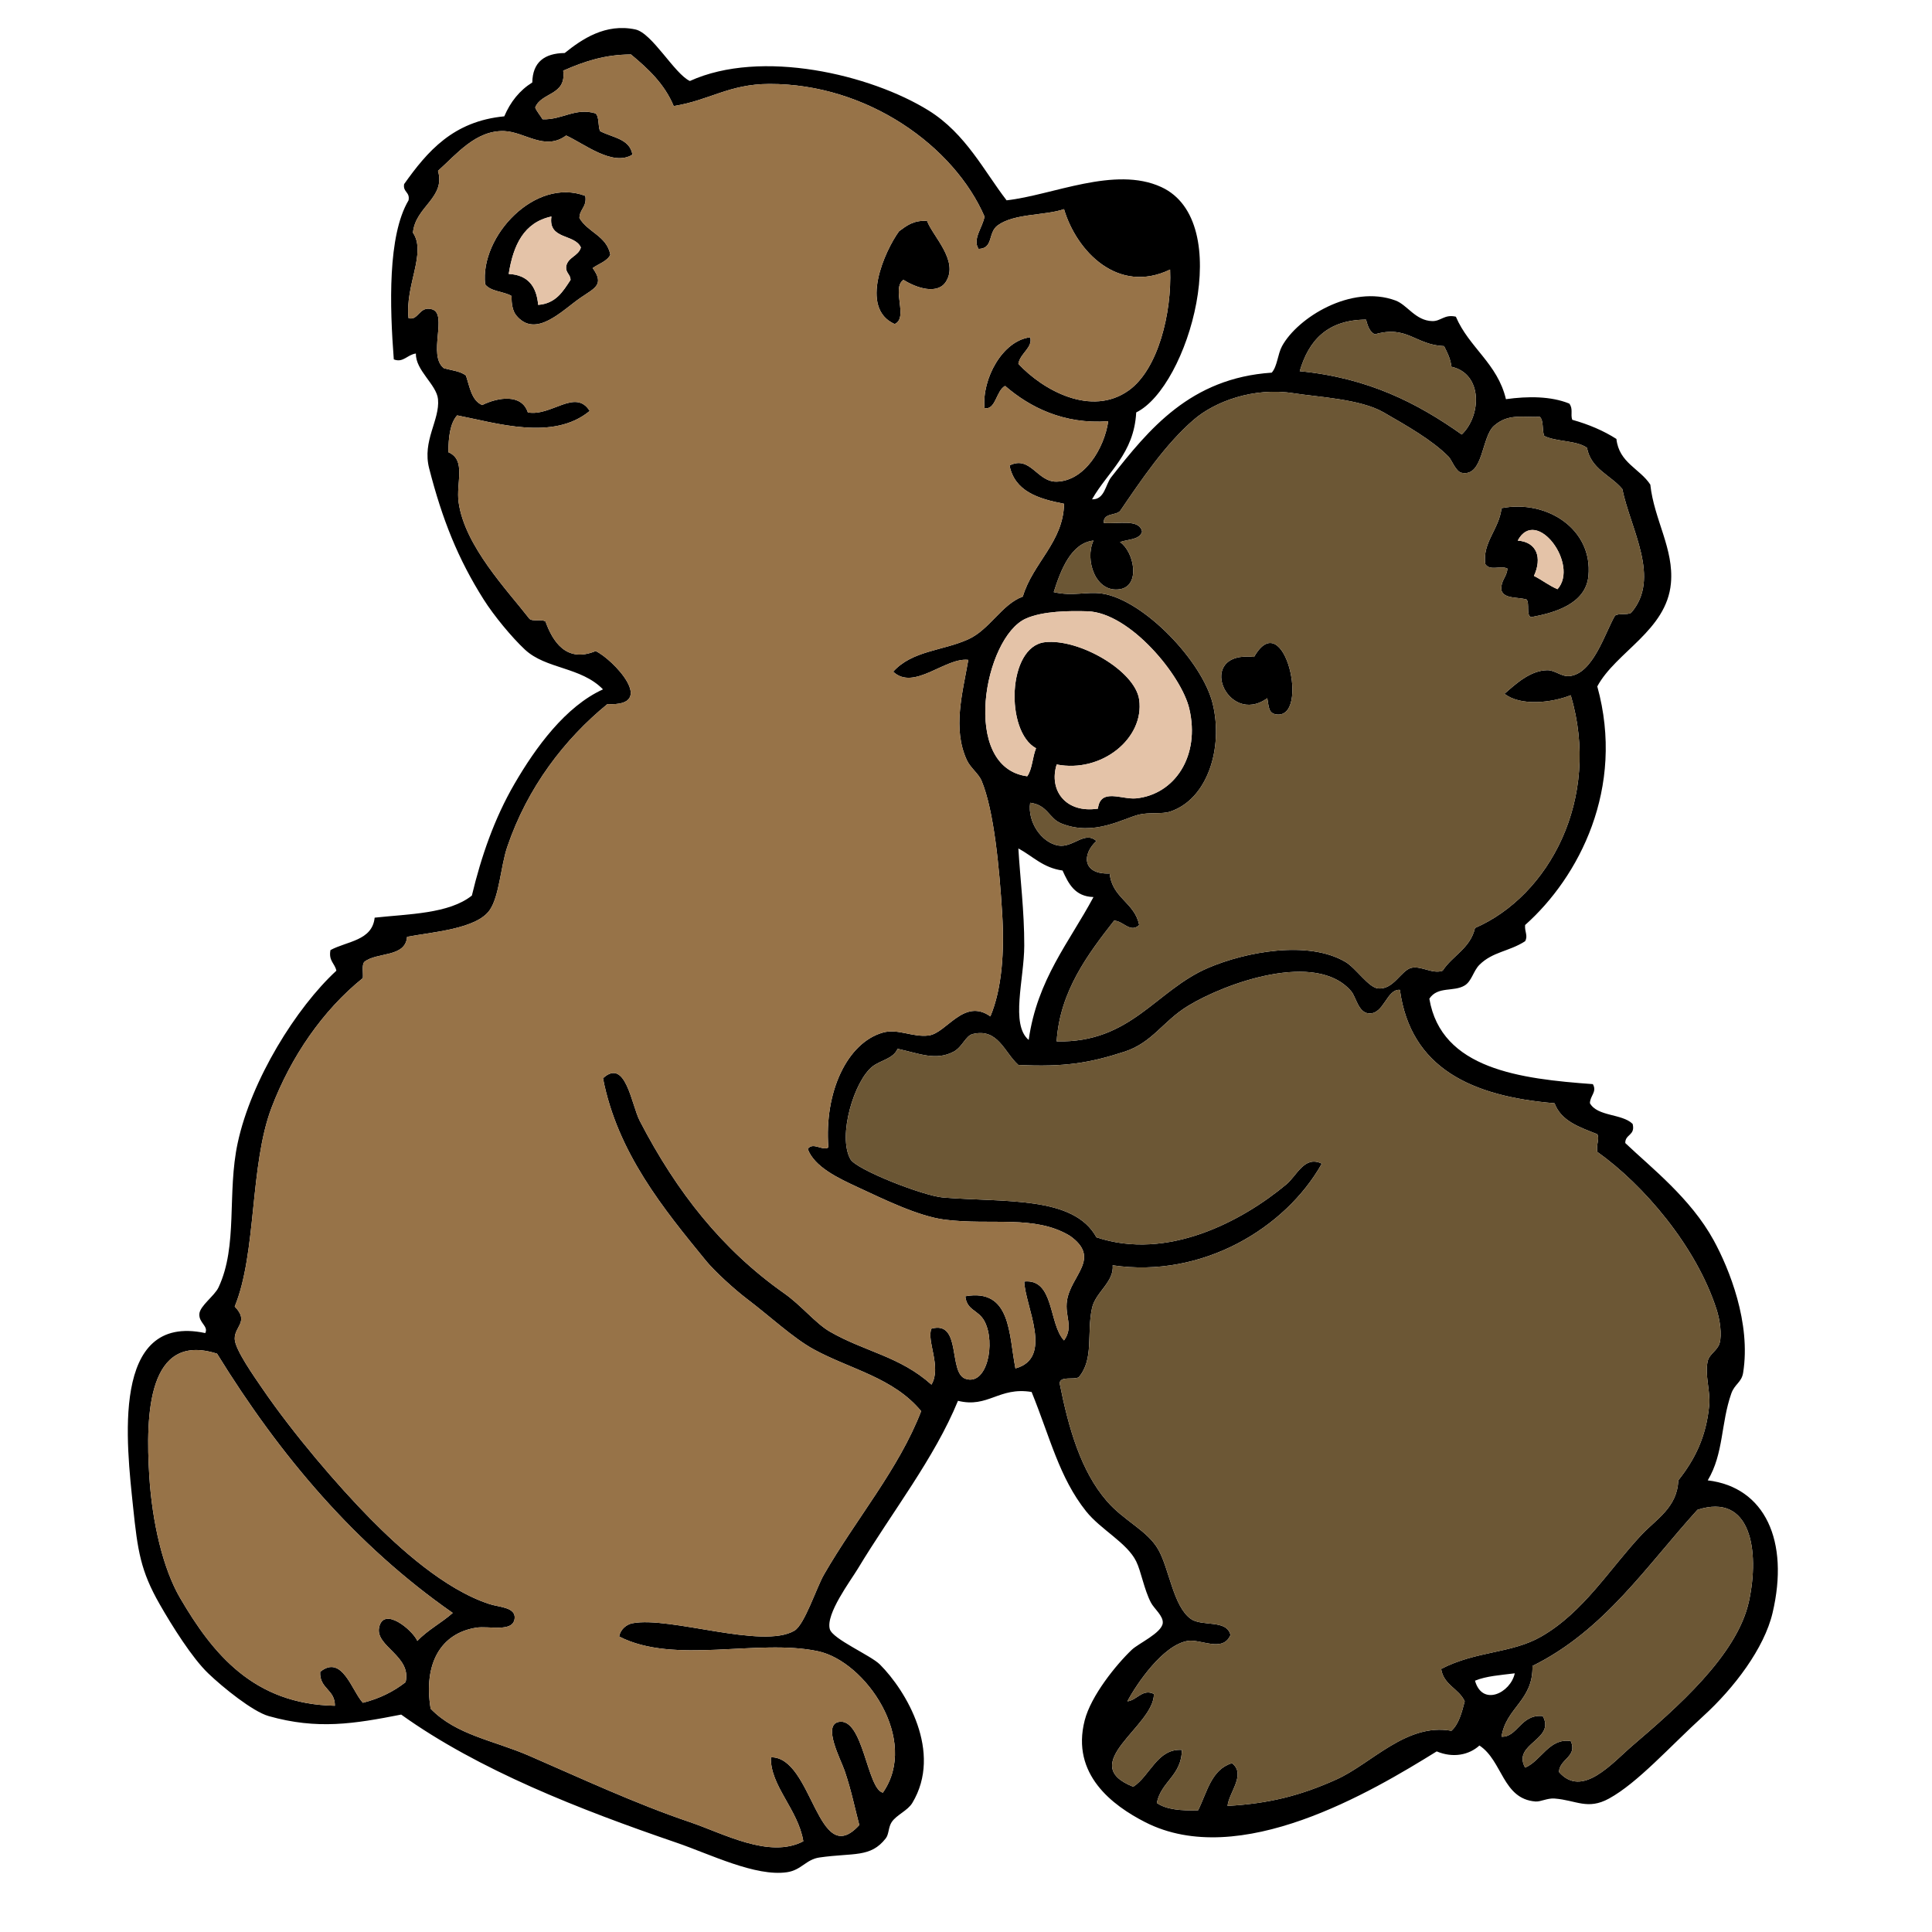 <?xml version="1.0" encoding="utf-8"?>
<!-- Generator: Adobe Illustrator 14.0.0, SVG Export Plug-In . SVG Version: 6.00 Build 43363)  -->
<!DOCTYPE svg PUBLIC "-//W3C//DTD SVG 1.0//EN" "http://www.w3.org/TR/2001/REC-SVG-20010904/DTD/svg10.dtd">
<svg version="1.0" xmlns="http://www.w3.org/2000/svg" xmlns:xlink="http://www.w3.org/1999/xlink" x="0px" y="0px" width="720px"
	 height="720px" viewBox="0 0 720 720" enable-background="new 0 0 720 720" xml:space="preserve">
<g id="Layer_1_x23_000000">
	<g>
		<g>
			<path fill="none" d="M604.584,182.248c3.058,14.92,14.478,33.255,3.296,46.111c-1.448,0.929-4.7,0.054-6.04,1.091
				c-3.737,6.45-8.156,21.705-17.016,22.504c-2.96,0.27-5.283-2.236-8.232-2.193c-6.299,0.108-11.646,5.045-15.914,8.783
				c6.039,4.754,17.761,3.317,24.697,0.551c11.409,38.635-8.146,74.774-35.686,86.734c-1.729,7.606-8.395,10.264-12.067,15.925
				c-3.674,1.351-7.898-1.859-11.528-1.103c-3.954,0.821-6.72,8.373-12.63,7.682c-3.511-0.41-8.179-7.584-12.078-9.875
				c-13.948-8.189-37.241-3.695-51.049,2.193c-19.642,8.362-28.728,28.068-56.548,27.442c1.167-18.777,11.862-32.779,21.413-45.009
				c3.414,0.108,6.062,4.797,9.335,1.642c-1.643-8.427-10.091-10.037-10.987-19.209c-10.264,0.443-10.34-7.282-4.938-12.079
				c-4.387-3.987-8.719,2.647-14.272,1.653c-6.147-1.102-11.484-8.708-10.426-15.925c6.536,0.81,6.979,5.834,11.528,7.682
				c12.24,5.013,23.325-1.934,29.095-3.285c3.738-0.886,8.48-0.097,11.527-1.102c13.97-4.591,19.836-23.693,15.914-40.072
				c-3.813-15.957-25.777-38.808-41.173-41.174c-5.802-0.896-10.772,1.124-18.107-0.551c2.646-8.373,6.515-18.302,14.812-19.209
				c-3.327,7.077,0.67,19.631,9.886,18.118c7.822-1.296,5.186-14.078,0-17.567c2.96-1.07,7.271-0.778,8.232-3.846
				c-0.896-4.948-8.924-2.788-14.271-3.295c-0.249-3.728,4.278-2.679,6.039-4.386c8.092-11.874,16.887-24.914,27.453-34.043
				c7.8-6.742,22.245-12.262,37.327-9.875c9,1.426,24.816,2.117,33.481,7.13c8.719,5.045,18.01,10.264,24.157,16.476
				c1.265,1.275,2.658,5.596,4.938,6.04c8.157,1.566,7.271-13.44,12.079-17.567c5.294-4.548,10.102-3.068,17.017-3.295
				c1.534,1.394,0.756,5.099,1.652,7.13c4.538,2.236,11.96,1.588,15.914,4.397C592.916,174.891,600.263,177.052,604.584,182.248z
				 M591.966,214.627c1.652-17.47-15.536-28.544-32.391-25.249c-0.854,7.822-7.228,12.803-6.039,20.862
				c1.782,2.679,5.715,0.378,8.232,1.642c-0.184,3.295-2.637,4.311-2.193,8.233c1.091,3.122,6.072,2.344,9.335,3.295
				c1.221,1.534-0.238,5.726,1.642,6.59C579.336,228.392,590.972,225.097,591.966,214.627z M475.586,266.227
				c12.813,1.999,3.003-41.174-8.233-21.402c-22.267-2.474-10.166,26.21,4.938,15.374
				C472.885,263.699,472.798,265.795,475.586,266.227z"/>
			<path fill="none" d="M216.475,92.219c-0.897,3.306-4.884,3.533-5.489,7.13c-0.205,2.409,1.578,2.82,1.653,4.938
				c-2.831,4.311-5.456,8.827-12.079,9.334c-0.594-6.904-3.824-11.182-10.977-11.528c1.686-10.75,5.661-19.22,15.914-21.402
				C204.223,89.464,214.174,87.022,216.475,92.219z"/>
			<path fill="none" d="M436.064,100.452c0.67,16.173-4.462,37.176-15.374,45.009c-13.979,10.037-32.076-0.076-41.174-9.875
				c0.605-3.878,5.511-6.093,4.397-9.885c-10.35,1.231-18.031,15.568-17.016,26.351c4.17,0.972,4.343-6.569,7.682-8.232
				c9.15,7.93,21.845,14.391,38.429,13.17c-1.479,10.058-8.772,22.256-19.22,22.504c-7.293,0.184-9.767-9.929-17.567-6.028
				c1.923,9.604,10.631,12.424,20.312,14.272c-0.216,14.239-11.636,22.018-15.363,34.583c-7.865,2.885-12.306,12.284-20.312,15.915
				c-9.561,4.343-20.895,4.181-28.003,12.079c7.746,7.303,19.458-5.445,28.003-4.397c-2.171,12.468-5.942,25.627-0.551,37.338
				c1.318,2.863,4.387,5.067,5.488,7.682c4.646,11.085,6.645,32.639,7.682,49.407c0.896,14.423-0.097,28.198-4.387,38.429
				c-9.95-7.022-16.335,6.32-23.055,7.131c-6.007,0.724-11.431-2.69-17.016-1.091c-13.365,3.803-21.889,22.224-20.312,42.815
				c-2.291,1.383-5.661-2.183-7.692,0.551c2.496,6.764,11.506,10.944,18.669,14.272c9.497,4.397,22.472,10.814,32.39,12.079
				c17.48,2.203,33.492-1.902,46.651,6.028c11.819,8.395,0.346,14.639-1.092,24.157c-0.896,5.932,2.583,9.659-1.102,14.823
				c-5.77-6.137-3.587-23.099-14.823-21.954c0.303,9.237,11.053,28.512-3.284,32.38c-2.507-12.662-1.545-29.884-18.669-26.891
				c0.529,5.38,4.84,4.98,7.142,9.323c4.289,8.136,0.896,24.287-7.142,21.413c-6.461-2.301-1.275-21.791-12.63-18.658
				c-1.945,4.387,3.9,14.326,0,20.852c-11.831-10.599-24.784-12.208-37.879-19.76c-5.25-3.025-10.587-9.745-17.016-14.272
				c-23.056-16.228-40.028-37.684-53.792-64.229c-3.144-6.05-5.24-23.703-13.721-15.914c5.391,27.744,22.559,48.672,38.419,68.064
				c3.219,3.933,10.599,10.653,15.374,14.272c8.34,6.31,17.07,14.488,24.698,18.669c13.699,7.498,29.667,10.491,40.083,23.056
				c-8.352,21.641-24.298,40.19-36.236,60.935c-2.777,4.818-7.185,18.593-10.977,20.862c-11.884,7.087-46.392-5.445-60.383-2.744
				c-2.28,0.432-4.549,2.366-4.948,4.938c20.582,10.609,51.664,0.691,74.115,5.488c17.718,3.792,37.857,33.038,24.158,52.701
				c-5.92-1.361-7.304-28.166-16.476-26.351c-6.061,1.199,0.789,14.013,2.204,18.118c2.474,7.195,3.803,13.894,5.488,20.312
				c-15.633,17.135-17.319-25.562-32.941-25.26c-0.356,10.556,10.145,19.415,12.079,31.299c-12.651,6.634-29.765-2.917-42.276-7.142
				c-20.409-6.903-41.152-16.595-59.832-24.697c-13.354-5.802-27.269-7.735-36.777-17.567c-2.776-16.876,3.846-28.134,17.017-30.197
				c4.732-0.745,13.569,1.837,14.272-3.295c0.594-4.343-5.672-4.3-9.335-5.488c-16.768-5.435-33.849-21.078-44.458-31.839
				c-12.144-12.306-28.652-31.602-40.083-48.305c-2.938-4.3-10.339-14.693-10.426-18.669c-0.108-4.775,5.499-6.386,0-12.079
				c8.232-20.062,5.532-52.562,13.721-74.104c7.228-18.993,19.102-36.29,34.033-48.304c0.184-2.021-0.465-4.862,0.551-6.04
				c4.678-3.749,15.331-1.513,15.925-9.335c9.464-1.793,25.789-2.906,30.737-9.885c3.652-5.143,4.138-16.368,6.59-23.607
				c7.531-22.224,21.359-40.19,37.328-53.242c18.994,0.983,1.913-16.865-4.386-19.76c-11.02,4.592-16.076-3.771-18.669-10.988
				c-1.297-1.08-4.916,0.162-6.04-1.091c-8.146-10.512-24.093-27.042-26.351-43.367c-1.015-7.336,2.939-15.752-3.835-18.669
				c0.075-5.586,0.616-10.718,3.284-13.721c14.877,2.896,35.826,9.604,49.406-1.642c-5.326-8.524-14.315,2.15-23.056,0.54
				c-2.258-7.001-11.042-5.693-17.016-2.744c-3.965-1.696-4.635-6.709-6.039-10.977c-1.999-1.653-5.38-1.945-8.233-2.745
				c-6.19-4.786,1.578-20.171-4.386-21.953c-4.819-1.448-5.078,4.397-8.784,3.284c-1.351-12.241,6.774-24.287,1.642-31.839
				c0.875-9.767,12.241-12.932,9.335-23.056c6.806-6.083,14.099-15.212,24.698-14.812c7.66,0.281,15.114,7.509,23.055,1.642
				c6.752,3.068,17.373,11.69,24.709,7.131c-0.973-5.975-7.552-6.353-12.079-8.773c-0.799-1.956-0.249-5.25-1.642-6.59
				c-7.552-2.291-12.446,2.453-19.771,2.193c-0.875-1.502-2.042-2.712-2.745-4.387c2.269-5.791,11.701-4.408,10.437-13.731
				c8.275-3.652,15.763-5.997,25.249-6.04c6.407,5.315,12.479,10.955,15.925,19.22c13.278-2.085,20.57-8.211,35.674-8.232
				c36.604-0.076,68.81,23.261,80.155,49.406c-0.616,3.986-4.624,8.449-2.204,12.068c5.683-0.184,3.316-6.007,7.141-8.784
				c6.224-4.516,17.557-3.576,24.698-6.028C401.157,93.581,416.618,109.84,436.064,100.452z M352.615,104.838
				c4.678-7.735-4.959-16.746-7.13-22.504c-5.1-0.335-7.671,1.836-10.437,3.846c-5.153,7.077-15.071,28.598-1.642,34.583
				c5.294-2.28-1.351-13.332,3.295-16.476C341.52,107.355,349.504,109.992,352.615,104.838z M220.872,99.901
				c2.226-1.621,5.262-2.431,6.59-4.938c-1.318-7.109-8.481-8.362-11.528-13.732c0.076-3.393,2.863-4.084,2.193-8.232
				c-18.712-7.077-39.315,15.093-37.328,32.941c1.988,2.766,6.925,2.582,9.875,4.387c-0.162,2.949,0.508,5.737,1.653,7.141
				c7.292,8.957,17.189-1.847,24.147-6.59C221.769,107.28,225.302,106.048,220.872,99.901z"/>
			<path fill="#000000" d="M636.424,551.688c21.359,2.55,30.488,22.623,24.157,49.406c-3.111,13.181-14.315,27.972-25.8,38.43
				c-12.5,11.388-24.438,24.871-35.134,30.737c-7.995,4.387-12.23,0.616-20.312,0c-2.744-0.205-5.132,1.253-7.131,1.102
				c-12.252-0.961-12.22-15.179-20.862-20.862c-3.868,3.512-9.799,4.765-15.925,2.193c-24.212,15.018-73.478,44.372-108.688,26.351
				c-12.101-6.19-27.637-17.772-22.505-37.878c2.355-9.259,11.841-20.906,17.567-26.352c2.474-2.354,11.052-6.201,11.527-9.874
				c0.335-2.68-3.252-5.478-4.396-7.692c-2.583-4.959-3.663-11.669-5.489-15.363c-3.425-6.958-13.202-11.819-18.669-18.669
				c-10.026-12.587-13.386-27.432-20.312-44.47c-12.197-2.009-16.162,6.083-27.442,3.296c-8.805,21.488-24.633,41.52-37.327,62.587
				c-2.788,4.613-12.014,16.843-10.437,22.505c1.038,3.705,15.255,9.756,18.669,13.17c9.777,9.777,23.466,32.692,12.079,51.6
				c-1.739,2.884-5.877,4.429-7.692,7.141c-1.264,1.913-0.983,4.474-2.193,6.04c-5.683,7.325-12.003,5.315-24.698,7.141
				c-5.035,0.714-6.709,4.679-12.079,5.489c-11.733,1.761-28.771-6.742-41.174-10.988c-36.139-12.37-73.812-27.106-102.648-47.753
				c-17.502,3.436-31.223,5.704-49.406,0.551c-5.921-1.686-17.005-10.642-22.516-15.925c-5.985-5.737-13.472-17.676-18.107-25.8
				c-7.065-12.37-8.189-19.814-9.885-36.226c-2.377-22.98-8.568-72.365,26.901-64.78c1.286-2.604-2.441-3.771-2.204-7.142
				c0.227-3.025,5.661-6.72,7.141-9.875c7.304-15.525,3.123-35.091,7.142-53.804c5.056-23.574,21.867-50.486,36.776-64.218
				c-0.54-2.755-2.982-3.609-2.193-7.693c6.169-3.338,15.558-3.457,16.465-12.079c12.63-1.383,27.68-1.405,36.226-8.233
				c3.479-14.509,8.373-28.749,15.925-41.714c7.887-13.559,18.982-28.782,32.941-35.134c-8.254-8.459-21.176-7.455-29.095-14.823
				c-4.873-4.538-11.593-12.684-15.374-18.669c-9.562-15.125-15.428-29.808-20.312-48.855c-2.658-10.35,4.041-17.945,3.295-25.8
				c-0.519-5.434-8.449-10.771-8.233-17.016c-3.273,0.443-4.71,3.565-8.243,2.193c-1.513-19.728-2.334-46.122,5.499-59.281
				c0.605-3.166-2.161-2.971-1.653-6.04c8.665-12.208,18.28-23.444,37.328-25.259c2.29-5.391,5.704-9.669,10.437-12.619
				c0.14-7.541,4.483-10.879,12.079-10.977c6.385-5.132,15.169-11.161,26.34-8.784c6.245,1.318,14.585,16.562,20.312,19.209
				c26.578-12.079,67.298-2.431,88.938,10.977c13.883,8.611,20.754,22.721,29.095,33.492c17.103-1.901,40.288-12.932,57.639-4.948
				c27.82,12.813,10.145,74.45-9.335,83.99c-0.843,15.439-10.555,22.019-16.465,32.39c4.711,0.173,4.991-5.51,7.131-8.232
				c14.023-17.805,29.462-36.938,59.843-38.98c2.106-2.388,2.183-6.839,3.835-9.875c5.78-10.609,25.8-23.088,42.276-17.016
				c4.408,1.621,7.443,7.541,13.721,7.682c3.209,0.076,4.538-2.636,8.784-1.642c4.926,11.539,15.514,17.416,18.658,30.737
				c8.254-1.145,16.778-1.134,23.606,1.643c1.534,2.009,0.378,3.954,1.102,6.039c6.158,1.718,11.669,4.073,16.466,7.142
				c0.972,8.913,8.729,11.031,12.63,17.016c1.404,13.073,8.858,23.941,7.681,36.776c-1.599,17.6-20.549,25.595-27.441,38.43
				c10.49,37.933-6.882,71.133-26.902,88.927c-0.216,2.615,1.167,3.965,0,6.04c-5.985,3.857-12.078,3.878-17.016,8.783
				c-2.279,2.269-2.853,6.072-5.488,7.693c-4.095,2.506-10.048,0.184-13.181,4.938c4.419,26.297,33.967,29.872,60.934,31.839
				c1.653,2.906-1.069,4.289-1.091,7.131c2.863,5.013,11.938,3.803,15.914,7.692c1.091,4.375-2.809,3.771-2.744,7.13
				c9.615,9.162,24.319,20.517,32.941,36.236c5.812,10.621,13.969,30.813,10.977,49.407c-0.572,3.554-3.155,4.17-4.397,7.682
				C641.264,530.523,642.42,541.662,636.424,551.688z M651.798,596.697c3.997-18.637,0.81-40.547-19.21-34.032
				c-18.982,20.906-34.767,45.021-61.484,58.19c0.312,12.943-9.832,15.428-11.528,26.351c5.899,0.356,7.174-8.524,15.374-7.682
				c4.862,8.902-11.506,10.221-6.591,19.209c6.083-2.538,8.957-11.139,17.017-9.885c2.614,5.812-4.235,6.677-4.387,11.527
				c8.633,9.929,19.836-3.36,27.442-9.875C624.377,636.823,647.454,616.966,651.798,596.697z M640.821,500.64
				c0.972-3.263,0.107-8.881-1.103-12.63c-7.573-23.552-27.15-46.413-44.458-58.74c-0.454-2.95,0.918-4.689,0-6.591
				c-6.547-2.593-13.462-4.829-15.925-11.527c-30.748-2.55-53.631-12.976-57.64-42.266c-4.98-0.346-5.877,9.13-11.527,8.784
				c-3.976-0.238-4.818-6.147-6.591-8.232c-13.008-15.342-47.029-3.036-60.934,5.488c-9.303,5.704-13.17,13.634-23.596,17.016
				c-12.965,4.203-22.332,5.77-39.532,4.938c-5.25-4.656-7.541-13.84-17.016-11.527c-2.68,0.659-3.825,4.851-7.131,6.59
				c-6.633,3.49-12.889,0.638-20.862-1.091c-1.577,3.738-6.32,4.235-9.334,6.579c-6.796,5.283-13.116,25.93-8.233,34.584
				c2.193,3.9,27.226,13.688,34.583,14.271c23.044,1.848,48.65-0.659,57.088,14.823c26.437,8.859,54.278-5.975,70.819-19.761
				c3.824-3.187,6.785-10.911,13.17-7.682c-13.462,23.964-44.469,42.827-77.95,37.879c0.638,6.169-6.429,10.08-7.682,15.914
				c-2.063,9.54,0.811,18.972-4.948,25.8c-2.021,1.092-6.774-0.551-7.131,2.193c3.371,16.973,7.963,32.812,17.567,43.918
				c6.515,7.541,15.137,10.944,19.21,18.118c4.095,7.195,5.563,21.101,12.078,25.8c4.214,3.036,13.462,0.098,14.823,6.039
				c-2.853,6.645-11.074,1.405-15.925,2.193c-9.184,1.502-18.982,15.903-22.505,22.516c3.576-0.378,5.65-4.829,9.886-2.755
				c0.184,12.024-29.235,26.048-7.692,34.594c6.267-4.04,8.989-14.369,18.118-13.731c-0.087,9.604-7.703,11.7-9.335,19.761
				c3.544,2.506,9.162,2.928,15.374,2.755c3.371-6.699,4.895-15.245,12.63-17.567c5.381,4.105-1.134,10.891-1.652,15.914
				c15.676-0.864,27.463-3.943,40.622-9.875c13.062-5.898,26.049-21.132,42.816-18.118c2.776-2.539,3.856-6.763,4.948-10.977
				c-2.183-4.786-7.865-6.039-8.784-12.079c13.192-6.828,26.146-5.64,37.328-12.078c15.773-9.076,25.367-25.108,37.327-37.879
				c5.424-5.791,13.376-10.21,13.722-20.312c6.125-7.682,10.437-16.217,11.527-27.993c0.497-5.294-1.739-11.376-0.551-16.476
				C637.05,504.562,640.021,503.319,640.821,500.64z M607.88,228.359c11.182-12.856-0.238-31.191-3.296-46.111
				c-4.321-5.196-11.668-7.357-13.17-15.374c-3.954-2.809-11.376-2.161-15.914-4.397c-0.896-2.031-0.118-5.737-1.652-7.13
				c-6.915,0.227-11.723-1.253-17.017,3.295c-4.808,4.127-3.922,19.134-12.079,17.567c-2.279-0.443-3.673-4.765-4.938-6.04
				c-6.147-6.212-15.438-11.431-24.157-16.476c-8.665-5.013-24.481-5.705-33.481-7.13c-15.082-2.388-29.527,3.133-37.327,9.875
				c-10.566,9.129-19.361,22.17-27.453,34.043c-1.761,1.707-6.288,0.659-6.039,4.386c5.348,0.508,13.375-1.653,14.271,3.295
				c-0.961,3.068-5.272,2.776-8.232,3.846c5.186,3.489,7.822,16.271,0,17.567c-9.216,1.513-13.213-11.042-9.886-18.118
				c-8.297,0.908-12.165,10.836-14.812,19.209c7.335,1.675,12.306-0.346,18.107,0.551c15.396,2.366,37.359,25.217,41.173,41.174
				c3.922,16.379-1.944,35.48-15.914,40.072c-3.047,1.005-7.789,0.216-11.527,1.102c-5.77,1.351-16.854,8.297-29.095,3.285
				c-4.549-1.848-4.992-6.872-11.528-7.682c-1.059,7.217,4.278,14.823,10.426,15.925c5.554,0.994,9.886-5.64,14.272-1.653
				c-5.402,4.797-5.326,12.521,4.938,12.079c0.896,9.172,9.345,10.782,10.987,19.209c-3.273,3.155-5.921-1.534-9.335-1.642
				c-9.551,12.23-20.246,26.232-21.413,45.009c27.82,0.626,36.906-19.08,56.548-27.442c13.808-5.888,37.101-10.382,51.049-2.193
				c3.899,2.29,8.567,9.464,12.078,9.875c5.91,0.691,8.676-6.86,12.63-7.682c3.63-0.756,7.854,2.453,11.528,1.103
				c3.673-5.662,10.339-8.319,12.067-15.925c27.539-11.96,47.095-48.099,35.686-86.734c-6.937,2.766-18.658,4.203-24.697-0.551
				c4.268-3.738,9.615-8.675,15.914-8.783c2.949-0.043,5.272,2.463,8.232,2.193c8.859-0.799,13.278-16.055,17.016-22.504
				C603.18,228.414,606.432,229.289,607.88,228.359z M564.513,623.6c-5.207,0.648-10.696,1.016-14.823,2.744
				C552.412,636.067,562.936,630.936,564.513,623.6z M544.752,161.926c7.357-7.012,7.887-22.656-3.846-25.249
				c-0.356-3.111-1.588-5.359-2.744-7.682c-10.761-0.454-13.71-7.919-25.8-4.397c-1.988-0.94-2.658-3.188-3.295-5.489
				c-14.532,0.098-21.382,7.898-24.698,19.22C509.909,140.783,528.373,150.312,544.752,161.926z M423.435,297.526
				c14.326-1.48,23.953-15.742,19.761-33.492c-2.917-12.349-22.126-35.729-37.879-36.226c-6.709-0.216-16.713-0.119-23.056,2.744
				c-15.535,7.012-24.449,55.467,0.552,58.741c1.923-2.658,1.944-7.206,3.295-10.437c-11.539-6.223-10.761-37.933,3.295-39.521
				c12.684-1.437,33.622,10.599,35.135,21.403c2.021,14.488-14.078,27.431-30.748,24.158c-3.004,9.648,3.371,18.291,15.374,16.465
				C410.092,293.496,418.076,298.077,423.435,297.526z M420.69,145.461c10.912-7.833,16.044-28.836,15.374-45.009
				c-19.446,9.389-34.907-6.871-39.531-22.504c-7.142,2.452-18.475,1.512-24.698,6.028c-3.824,2.777-1.458,8.6-7.141,8.784
				c-2.42-3.619,1.588-8.082,2.204-12.068c-11.345-26.146-43.551-49.482-80.155-49.406c-15.104,0.021-22.396,6.147-35.674,8.232
				c-3.447-8.265-9.519-13.905-15.925-19.22c-9.486,0.043-16.973,2.388-25.249,6.04c1.264,9.324-8.168,7.941-10.437,13.731
				c0.703,1.675,1.869,2.885,2.745,4.387c7.325,0.259,12.219-4.484,19.771-2.193c1.394,1.34,0.843,4.635,1.642,6.59
				c4.527,2.42,11.106,2.798,12.079,8.773c-7.336,4.559-17.957-4.062-24.709-7.131c-7.941,5.867-15.396-1.361-23.055-1.642
				c-10.599-0.4-17.892,8.729-24.698,14.812c2.906,10.124-8.459,13.289-9.335,23.056c5.132,7.552-2.993,19.599-1.642,31.839
				c3.706,1.113,3.965-4.732,8.784-3.284c5.964,1.782-1.804,17.167,4.386,21.953c2.853,0.8,6.234,1.091,8.233,2.745
				c1.404,4.268,2.074,9.28,6.039,10.977c5.975-2.949,14.758-4.257,17.016,2.744c8.741,1.61,17.729-9.064,23.056-0.54
				c-13.581,11.247-34.529,4.538-49.406,1.642c-2.668,3.003-3.209,8.135-3.284,13.721c6.774,2.917,2.82,11.333,3.835,18.669
				c2.258,16.325,18.205,32.855,26.351,43.367c1.124,1.253,4.743,0.011,6.04,1.091c2.593,7.217,7.649,15.58,18.669,10.988
				c6.299,2.896,23.38,20.744,4.386,19.76c-15.968,13.051-29.797,31.018-37.328,53.242c-2.452,7.239-2.938,18.464-6.59,23.607
				c-4.948,6.979-21.273,8.092-30.737,9.885c-0.594,7.822-11.247,5.586-15.925,9.335c-1.016,1.177-0.367,4.019-0.551,6.04
				c-14.931,12.014-26.805,29.311-34.033,48.304c-8.189,21.543-5.488,54.042-13.721,74.104c5.499,5.693-0.108,7.304,0,12.079
				c0.086,3.976,7.487,14.369,10.426,18.669c11.431,16.703,27.939,35.999,40.083,48.305c10.609,10.761,27.69,26.404,44.458,31.839
				c3.663,1.188,9.929,1.146,9.335,5.488c-0.703,5.132-9.54,2.55-14.272,3.295c-13.17,2.063-19.793,13.321-17.017,30.197
				c9.508,9.832,23.423,11.766,36.777,17.567c18.68,8.103,39.423,17.794,59.832,24.697c12.511,4.225,29.625,13.775,42.276,7.142
				c-1.934-11.884-12.436-20.743-12.079-31.299c15.623-0.303,17.308,42.395,32.941,25.26c-1.686-6.418-3.014-13.116-5.488-20.312
				c-1.416-4.105-8.265-16.919-2.204-18.118c9.172-1.815,10.556,24.989,16.476,26.351c13.699-19.663-6.439-48.909-24.158-52.701
				c-22.451-4.797-53.533,5.121-74.115-5.488c0.399-2.571,2.668-4.506,4.948-4.938c13.991-2.701,48.499,9.831,60.383,2.744
				c3.792-2.27,8.2-16.044,10.977-20.862c11.938-20.744,27.885-39.294,36.236-60.935c-10.415-12.564-26.383-15.558-40.083-23.056
				c-7.628-4.181-16.357-12.359-24.698-18.669c-4.775-3.619-12.155-10.34-15.374-14.272c-15.86-19.393-33.028-40.32-38.419-68.064
				c8.481-7.789,10.577,9.864,13.721,15.914c13.764,26.546,30.737,48.002,53.792,64.229c6.429,4.527,11.766,11.247,17.016,14.272
				c13.095,7.552,26.048,9.161,37.879,19.76c3.9-6.525-1.945-16.465,0-20.852c11.355-3.133,6.169,16.357,12.63,18.658
				c8.038,2.874,11.431-13.277,7.142-21.413c-2.302-4.343-6.612-3.943-7.142-9.323c17.124-2.993,16.162,14.229,18.669,26.891
				c14.337-3.868,3.587-23.143,3.284-32.38c11.236-1.145,9.054,15.817,14.823,21.954c3.685-5.164,0.205-8.892,1.102-14.823
				c1.438-9.519,12.911-15.763,1.092-24.157c-13.159-7.931-29.171-3.825-46.651-6.028c-9.918-1.265-22.894-7.682-32.39-12.079
				c-7.163-3.328-16.174-7.509-18.669-14.272c2.031-2.733,5.402,0.832,7.692-0.551c-1.577-20.592,6.947-39.013,20.312-42.815
				c5.585-1.6,11.009,1.814,17.016,1.091c6.72-0.811,13.105-14.153,23.055-7.131c4.29-10.231,5.283-24.006,4.387-38.429
				c-1.037-16.768-3.036-38.322-7.682-49.407c-1.102-2.614-4.17-4.818-5.488-7.682c-5.391-11.711-1.621-24.871,0.551-37.338
				c-8.546-1.048-20.257,11.701-28.003,4.397c7.109-7.897,18.442-7.736,28.003-12.079c8.006-3.63,12.446-13.03,20.312-15.915
				c3.728-12.565,15.147-20.344,15.363-34.583c-9.681-1.848-18.389-4.667-20.312-14.272c7.801-3.9,10.274,6.212,17.567,6.028
				c10.447-0.249,17.74-12.446,19.22-22.504c-16.584,1.221-29.278-5.24-38.429-13.17c-3.339,1.664-3.512,9.205-7.682,8.232
				c-1.016-10.782,6.666-25.119,17.016-26.351c1.113,3.792-3.792,6.007-4.397,9.885C388.614,145.385,406.711,155.498,420.69,145.461
				z M407.51,334.303c-6.936-0.194-9.302-4.97-11.527-9.886c-7.25-0.983-11.106-5.348-16.466-8.232
				c0.616,10.782,2.226,23.336,2.193,36.236c-0.032,12.479-5.218,29.376,1.653,35.135
				C386.551,364.942,398.532,351.114,407.51,334.303z M155.541,611.521c3.803-4.073,9.011-6.72,13.181-10.426
				c-36.226-25.26-64.381-58.59-87.836-96.619c-25.854-8.243-26.664,22.721-25.249,45.57c1.07,17.146,5.045,34.497,11.528,45.561
				c12.046,20.57,27.302,39.542,57.639,40.072c0.076-6.115-5.791-6.277-5.488-12.63c8.178-6.677,11.83,7.13,15.914,11.527
				c6.288-1.577,11.506-4.235,15.925-7.682c2.323-9.724-11.258-13.278-9.886-20.312
				C142.868,598.427,153.693,607.383,155.541,611.521z"/>
			<path fill="#000000" d="M559.575,189.379c16.854-3.295,34.043,7.779,32.391,25.249c-0.994,10.469-12.63,13.764-21.414,15.374
				c-1.88-0.864-0.421-5.056-1.642-6.59c-3.263-0.951-8.244-0.173-9.335-3.295c-0.443-3.922,2.01-4.938,2.193-8.233
				c-2.518-1.264-6.45,1.037-8.232-1.642C552.348,202.182,558.722,197.201,559.575,189.379z M580.438,219.576
				c8.222-9.172-7.951-31.007-14.823-18.118c7.218,0.551,9.141,6.45,6.04,13.17C574.712,216.151,577.218,218.214,580.438,219.576z"
				/>
			<path fill="#000000" d="M467.353,244.825c11.236-19.771,21.047,23.401,8.233,21.402c-2.788-0.432-2.701-2.528-3.296-6.028
				C457.187,271.035,445.086,242.351,467.353,244.825z"/>
			<path fill="#000000" d="M345.485,82.333c2.171,5.758,11.809,14.769,7.13,22.504c-3.111,5.154-11.096,2.518-15.914-0.551
				c-4.646,3.144,1.999,14.196-3.295,16.476c-13.429-5.985-3.511-27.507,1.642-34.583C337.814,84.17,340.385,81.999,345.485,82.333z
				"/>
			<path fill="#000000" d="M227.462,94.963c-1.329,2.506-4.365,3.317-6.59,4.938c4.43,6.147,0.897,7.379-4.397,10.977
				c-6.958,4.743-16.854,15.547-24.147,6.59c-1.145-1.404-1.815-4.192-1.653-7.141c-2.95-1.805-7.887-1.621-9.875-4.387
				c-1.988-17.848,18.615-40.018,37.328-32.941c0.67,4.148-2.118,4.84-2.193,8.232C218.981,86.601,226.145,87.854,227.462,94.963z
				 M210.986,99.35c0.605-3.598,4.592-3.825,5.489-7.13c-2.301-5.197-12.252-2.755-10.977-11.528
				c-10.253,2.182-14.229,10.652-15.914,21.402c7.152,0.346,10.382,4.624,10.977,11.528c6.623-0.508,9.249-5.024,12.079-9.334
				C212.564,102.169,210.781,101.759,210.986,99.35z"/>
		</g>
	</g>
</g>
<g id="Layer_2_x23_E4C3A8">
	<g>
		<g>
			<path fill="none" d="M604.584,182.248c3.058,14.92,14.478,33.255,3.296,46.111c-1.448,0.929-4.7,0.054-6.04,1.091
				c-3.737,6.45-8.156,21.705-17.016,22.504c-2.96,0.27-5.283-2.236-8.232-2.193c-6.299,0.108-11.646,5.045-15.914,8.783
				c6.039,4.754,17.761,3.317,24.697,0.551c11.409,38.635-8.146,74.774-35.686,86.734c-1.729,7.606-8.395,10.264-12.067,15.925
				c-3.674,1.351-7.898-1.859-11.528-1.103c-3.954,0.821-6.72,8.373-12.63,7.682c-3.511-0.41-8.179-7.584-12.078-9.875
				c-13.948-8.189-37.241-3.695-51.049,2.193c-19.642,8.362-28.728,28.068-56.548,27.442c1.167-18.777,11.862-32.779,21.413-45.009
				c3.414,0.108,6.062,4.797,9.335,1.642c-1.643-8.427-10.091-10.037-10.987-19.209c-10.264,0.443-10.34-7.282-4.938-12.079
				c-4.387-3.987-8.719,2.647-14.272,1.653c-6.147-1.102-11.484-8.708-10.426-15.925c6.536,0.81,6.979,5.834,11.528,7.682
				c12.24,5.013,23.325-1.934,29.095-3.285c3.738-0.886,8.48-0.097,11.527-1.102c13.97-4.591,19.836-23.693,15.914-40.072
				c-3.813-15.957-25.777-38.808-41.173-41.174c-5.802-0.896-10.772,1.124-18.107-0.551c2.646-8.373,6.515-18.302,14.812-19.209
				c-3.327,7.077,0.67,19.631,9.886,18.118c7.822-1.296,5.186-14.078,0-17.567c2.96-1.07,7.271-0.778,8.232-3.846
				c-0.896-4.948-8.924-2.788-14.271-3.295c-0.249-3.728,4.278-2.679,6.039-4.386c8.092-11.874,16.887-24.914,27.453-34.043
				c7.8-6.742,22.245-12.262,37.327-9.875c9,1.426,24.816,2.117,33.481,7.13c8.719,5.045,18.01,10.264,24.157,16.476
				c1.265,1.275,2.658,5.596,4.938,6.04c8.157,1.566,7.271-13.44,12.079-17.567c5.294-4.548,10.102-3.068,17.017-3.295
				c1.534,1.394,0.756,5.099,1.652,7.13c4.538,2.236,11.96,1.588,15.914,4.397C592.916,174.891,600.263,177.052,604.584,182.248z
				 M591.966,214.627c1.652-17.47-15.536-28.544-32.391-25.249c-0.854,7.822-7.228,12.803-6.039,20.862
				c1.782,2.679,5.715,0.378,8.232,1.642c-0.184,3.295-2.637,4.311-2.193,8.233c1.091,3.122,6.072,2.344,9.335,3.295
				c1.221,1.534-0.238,5.726,1.642,6.59C579.336,228.392,590.972,225.097,591.966,214.627z M475.586,266.227
				c12.813,1.999,3.003-41.174-8.233-21.402c-22.267-2.474-10.166,26.21,4.938,15.374
				C472.885,263.699,472.798,265.795,475.586,266.227z"/>
			<path fill="none" d="M227.462,94.963c-1.329,2.506-4.365,3.317-6.59,4.938c4.43,6.147,0.897,7.379-4.397,10.977
				c-6.958,4.743-16.854,15.547-24.147,6.59c-1.145-1.404-1.815-4.192-1.653-7.141c-2.95-1.805-7.887-1.621-9.875-4.387
				c-1.988-17.848,18.615-40.018,37.328-32.941c0.67,4.148-2.118,4.84-2.193,8.232C218.981,86.601,226.145,87.854,227.462,94.963z
				 M210.986,99.35c0.605-3.598,4.592-3.825,5.489-7.13c-2.301-5.197-12.252-2.755-10.977-11.528
				c-10.253,2.182-14.229,10.652-15.914,21.402c7.152,0.346,10.382,4.624,10.977,11.528c6.623-0.508,9.249-5.024,12.079-9.334
				C212.564,102.169,210.781,101.759,210.986,99.35z"/>
			<path fill="#E4C3A8" d="M565.614,201.458c6.872-12.889,23.045,8.946,14.823,18.118c-3.22-1.361-5.726-3.425-8.783-4.948
				C574.755,207.908,572.832,202.009,565.614,201.458z"/>
			<path fill="#E4C3A8" d="M443.195,264.034c4.192,17.75-5.435,32.012-19.761,33.492c-5.358,0.551-13.343-4.03-14.271,3.835
				c-12.003,1.826-18.378-6.817-15.374-16.465c16.67,3.273,32.769-9.669,30.748-24.158c-1.513-10.804-22.451-22.839-35.135-21.403
				c-14.056,1.588-14.834,33.298-3.295,39.521c-1.351,3.23-1.372,7.779-3.295,10.437c-25-3.273-16.087-51.729-0.552-58.741
				c6.343-2.863,16.347-2.96,23.056-2.744C421.069,228.305,440.278,251.685,443.195,264.034z"/>
			<path fill="#E4C3A8" d="M216.475,92.219c-0.897,3.306-4.884,3.533-5.489,7.13c-0.205,2.409,1.578,2.82,1.653,4.938
				c-2.831,4.311-5.456,8.827-12.079,9.334c-0.594-6.904-3.824-11.182-10.977-11.528c1.686-10.75,5.661-19.22,15.914-21.402
				C204.223,89.464,214.174,87.022,216.475,92.219z"/>
		</g>
	</g>
</g>
<g id="Layer_3_x23_967348">
	<g>
		<g>
			<path fill="none" d="M604.584,182.248c3.058,14.92,14.478,33.255,3.296,46.111c-1.448,0.929-4.7,0.054-6.04,1.091
				c-3.737,6.45-8.156,21.705-17.016,22.504c-2.96,0.27-5.283-2.236-8.232-2.193c-6.299,0.108-11.646,5.045-15.914,8.783
				c6.039,4.754,17.761,3.317,24.697,0.551c11.409,38.635-8.146,74.774-35.686,86.734c-1.729,7.606-8.395,10.264-12.067,15.925
				c-3.674,1.351-7.898-1.859-11.528-1.103c-3.954,0.821-6.72,8.373-12.63,7.682c-3.511-0.41-8.179-7.584-12.078-9.875
				c-13.948-8.189-37.241-3.695-51.049,2.193c-19.642,8.362-28.728,28.068-56.548,27.442c1.167-18.777,11.862-32.779,21.413-45.009
				c3.414,0.108,6.062,4.797,9.335,1.642c-1.643-8.427-10.091-10.037-10.987-19.209c-10.264,0.443-10.34-7.282-4.938-12.079
				c-4.387-3.987-8.719,2.647-14.272,1.653c-6.147-1.102-11.484-8.708-10.426-15.925c6.536,0.81,6.979,5.834,11.528,7.682
				c12.24,5.013,23.325-1.934,29.095-3.285c3.738-0.886,8.48-0.097,11.527-1.102c13.97-4.591,19.836-23.693,15.914-40.072
				c-3.813-15.957-25.777-38.808-41.173-41.174c-5.802-0.896-10.772,1.124-18.107-0.551c2.646-8.373,6.515-18.302,14.812-19.209
				c-3.327,7.077,0.67,19.631,9.886,18.118c7.822-1.296,5.186-14.078,0-17.567c2.96-1.07,7.271-0.778,8.232-3.846
				c-0.896-4.948-8.924-2.788-14.271-3.295c-0.249-3.728,4.278-2.679,6.039-4.386c8.092-11.874,16.887-24.914,27.453-34.043
				c7.8-6.742,22.245-12.262,37.327-9.875c9,1.426,24.816,2.117,33.481,7.13c8.719,5.045,18.01,10.264,24.157,16.476
				c1.265,1.275,2.658,5.596,4.938,6.04c8.157,1.566,7.271-13.44,12.079-17.567c5.294-4.548,10.102-3.068,17.017-3.295
				c1.534,1.394,0.756,5.099,1.652,7.13c4.538,2.236,11.96,1.588,15.914,4.397C592.916,174.891,600.263,177.052,604.584,182.248z
				 M591.966,214.627c1.652-17.47-15.536-28.544-32.391-25.249c-0.854,7.822-7.228,12.803-6.039,20.862
				c1.782,2.679,5.715,0.378,8.232,1.642c-0.184,3.295-2.637,4.311-2.193,8.233c1.091,3.122,6.072,2.344,9.335,3.295
				c1.221,1.534-0.238,5.726,1.642,6.59C579.336,228.392,590.972,225.097,591.966,214.627z M475.586,266.227
				c12.813,1.999,3.003-41.174-8.233-21.402c-22.267-2.474-10.166,26.21,4.938,15.374
				C472.885,263.699,472.798,265.795,475.586,266.227z"/>
			<path fill="none" d="M216.475,92.219c-0.897,3.306-4.884,3.533-5.489,7.13c-0.205,2.409,1.578,2.82,1.653,4.938
				c-2.831,4.311-5.456,8.827-12.079,9.334c-0.594-6.904-3.824-11.182-10.977-11.528c1.686-10.75,5.661-19.22,15.914-21.402
				C204.223,89.464,214.174,87.022,216.475,92.219z"/>
			<path fill="#977348" d="M436.064,100.452c0.67,16.173-4.462,37.176-15.374,45.009c-13.979,10.037-32.076-0.076-41.174-9.875
				c0.605-3.878,5.511-6.093,4.397-9.885c-10.35,1.231-18.031,15.568-17.016,26.351c4.17,0.972,4.343-6.569,7.682-8.232
				c9.15,7.93,21.845,14.391,38.429,13.17c-1.479,10.058-8.772,22.256-19.22,22.504c-7.293,0.184-9.767-9.929-17.567-6.028
				c1.923,9.604,10.631,12.424,20.312,14.272c-0.216,14.239-11.636,22.018-15.363,34.583c-7.865,2.885-12.306,12.284-20.312,15.915
				c-9.561,4.343-20.895,4.181-28.003,12.079c7.746,7.303,19.458-5.445,28.003-4.397c-2.171,12.468-5.942,25.627-0.551,37.338
				c1.318,2.863,4.387,5.067,5.488,7.682c4.646,11.085,6.645,32.639,7.682,49.407c0.896,14.423-0.097,28.198-4.387,38.429
				c-9.95-7.022-16.335,6.32-23.055,7.131c-6.007,0.724-11.431-2.69-17.016-1.091c-13.365,3.803-21.889,22.224-20.312,42.815
				c-2.291,1.383-5.661-2.183-7.692,0.551c2.496,6.764,11.506,10.944,18.669,14.272c9.497,4.397,22.472,10.814,32.39,12.079
				c17.48,2.203,33.492-1.902,46.651,6.028c11.819,8.395,0.346,14.639-1.092,24.157c-0.896,5.932,2.583,9.659-1.102,14.823
				c-5.77-6.137-3.587-23.099-14.823-21.954c0.303,9.237,11.053,28.512-3.284,32.38c-2.507-12.662-1.545-29.884-18.669-26.891
				c0.529,5.38,4.84,4.98,7.142,9.323c4.289,8.136,0.896,24.287-7.142,21.413c-6.461-2.301-1.275-21.791-12.63-18.658
				c-1.945,4.387,3.9,14.326,0,20.852c-11.831-10.599-24.784-12.208-37.879-19.76c-5.25-3.025-10.587-9.745-17.016-14.272
				c-23.056-16.228-40.028-37.684-53.792-64.229c-3.144-6.05-5.24-23.703-13.721-15.914c5.391,27.744,22.559,48.672,38.419,68.064
				c3.219,3.933,10.599,10.653,15.374,14.272c8.34,6.31,17.07,14.488,24.698,18.669c13.699,7.498,29.667,10.491,40.083,23.056
				c-8.352,21.641-24.298,40.19-36.236,60.935c-2.777,4.818-7.185,18.593-10.977,20.862c-11.884,7.087-46.392-5.445-60.383-2.744
				c-2.28,0.432-4.549,2.366-4.948,4.938c20.582,10.609,51.664,0.691,74.115,5.488c17.718,3.792,37.857,33.038,24.158,52.701
				c-5.92-1.361-7.304-28.166-16.476-26.351c-6.061,1.199,0.789,14.013,2.204,18.118c2.474,7.195,3.803,13.894,5.488,20.312
				c-15.633,17.135-17.319-25.562-32.941-25.26c-0.356,10.556,10.145,19.415,12.079,31.299c-12.651,6.634-29.765-2.917-42.276-7.142
				c-20.409-6.903-41.152-16.595-59.832-24.697c-13.354-5.802-27.269-7.735-36.777-17.567c-2.776-16.876,3.846-28.134,17.017-30.197
				c4.732-0.745,13.569,1.837,14.272-3.295c0.594-4.343-5.672-4.3-9.335-5.488c-16.768-5.435-33.849-21.078-44.458-31.839
				c-12.144-12.306-28.652-31.602-40.083-48.305c-2.938-4.3-10.339-14.693-10.426-18.669c-0.108-4.775,5.499-6.386,0-12.079
				c8.232-20.062,5.532-52.562,13.721-74.104c7.228-18.993,19.102-36.29,34.033-48.304c0.184-2.021-0.465-4.862,0.551-6.04
				c4.678-3.749,15.331-1.513,15.925-9.335c9.464-1.793,25.789-2.906,30.737-9.885c3.652-5.143,4.138-16.368,6.59-23.607
				c7.531-22.224,21.359-40.19,37.328-53.242c18.994,0.983,1.913-16.865-4.386-19.76c-11.02,4.592-16.076-3.771-18.669-10.988
				c-1.297-1.08-4.916,0.162-6.04-1.091c-8.146-10.512-24.093-27.042-26.351-43.367c-1.015-7.336,2.939-15.752-3.835-18.669
				c0.075-5.586,0.616-10.718,3.284-13.721c14.877,2.896,35.826,9.604,49.406-1.642c-5.326-8.524-14.315,2.15-23.056,0.54
				c-2.258-7.001-11.042-5.693-17.016-2.744c-3.965-1.696-4.635-6.709-6.039-10.977c-1.999-1.653-5.38-1.945-8.233-2.745
				c-6.19-4.786,1.578-20.171-4.386-21.953c-4.819-1.448-5.078,4.397-8.784,3.284c-1.351-12.241,6.774-24.287,1.642-31.839
				c0.875-9.767,12.241-12.932,9.335-23.056c6.806-6.083,14.099-15.212,24.698-14.812c7.66,0.281,15.114,7.509,23.055,1.642
				c6.752,3.068,17.373,11.69,24.709,7.131c-0.973-5.975-7.552-6.353-12.079-8.773c-0.799-1.956-0.249-5.25-1.642-6.59
				c-7.552-2.291-12.446,2.453-19.771,2.193c-0.875-1.502-2.042-2.712-2.745-4.387c2.269-5.791,11.701-4.408,10.437-13.731
				c8.275-3.652,15.763-5.997,25.249-6.04c6.407,5.315,12.479,10.955,15.925,19.22c13.278-2.085,20.57-8.211,35.674-8.232
				c36.604-0.076,68.81,23.261,80.155,49.406c-0.616,3.986-4.624,8.449-2.204,12.068c5.683-0.184,3.316-6.007,7.141-8.784
				c6.224-4.516,17.557-3.576,24.698-6.028C401.157,93.581,416.618,109.84,436.064,100.452z M352.615,104.838
				c4.678-7.735-4.959-16.746-7.13-22.504c-5.1-0.335-7.671,1.836-10.437,3.846c-5.153,7.077-15.071,28.598-1.642,34.583
				c5.294-2.28-1.351-13.332,3.295-16.476C341.52,107.355,349.504,109.992,352.615,104.838z M220.872,99.901
				c2.226-1.621,5.262-2.431,6.59-4.938c-1.318-7.109-8.481-8.362-11.528-13.732c0.076-3.393,2.863-4.084,2.193-8.232
				c-18.712-7.077-39.315,15.093-37.328,32.941c1.988,2.766,6.925,2.582,9.875,4.387c-0.162,2.949,0.508,5.737,1.653,7.141
				c7.292,8.957,17.189-1.847,24.147-6.59C221.769,107.28,225.302,106.048,220.872,99.901z"/>
			<path fill="#977348" d="M168.722,601.095c-4.17,3.706-9.378,6.353-13.181,10.426c-1.847-4.138-12.673-13.094-14.272-4.938
				c-1.372,7.033,12.208,10.588,9.886,20.312c-4.419,3.446-9.637,6.104-15.925,7.682c-4.084-4.397-7.736-18.204-15.914-11.527
				c-0.303,6.353,5.564,6.515,5.488,12.63c-30.337-0.53-45.593-19.502-57.639-40.072c-6.482-11.063-10.458-28.414-11.528-45.561
				c-1.415-22.85-0.605-53.813,25.249-45.57C104.341,542.505,132.496,575.835,168.722,601.095z"/>
		</g>
	</g>
</g>
<g id="Layer_4_x23_6C5635">
	<g>
		<g>
			<path fill="none" d="M436.064,100.452c0.67,16.173-4.462,37.176-15.374,45.009c-13.979,10.037-32.076-0.076-41.174-9.875
				c0.605-3.878,5.511-6.093,4.397-9.885c-10.35,1.231-18.031,15.568-17.016,26.351c4.17,0.972,4.343-6.569,7.682-8.232
				c9.15,7.93,21.845,14.391,38.429,13.17c-1.479,10.058-8.772,22.256-19.22,22.504c-7.293,0.184-9.767-9.929-17.567-6.028
				c1.923,9.604,10.631,12.424,20.312,14.272c-0.216,14.239-11.636,22.018-15.363,34.583c-7.865,2.885-12.306,12.284-20.312,15.915
				c-9.561,4.343-20.895,4.181-28.003,12.079c7.746,7.303,19.458-5.445,28.003-4.397c-2.171,12.468-5.942,25.627-0.551,37.338
				c1.318,2.863,4.387,5.067,5.488,7.682c4.646,11.085,6.645,32.639,7.682,49.407c0.896,14.423-0.097,28.198-4.387,38.429
				c-9.95-7.022-16.335,6.32-23.055,7.131c-6.007,0.724-11.431-2.69-17.016-1.091c-13.365,3.803-21.889,22.224-20.312,42.815
				c-2.291,1.383-5.661-2.183-7.692,0.551c2.496,6.764,11.506,10.944,18.669,14.272c9.497,4.397,22.472,10.814,32.39,12.079
				c17.48,2.203,33.492-1.902,46.651,6.028c11.819,8.395,0.346,14.639-1.092,24.157c-0.896,5.932,2.583,9.659-1.102,14.823
				c-5.77-6.137-3.587-23.099-14.823-21.954c0.303,9.237,11.053,28.512-3.284,32.38c-2.507-12.662-1.545-29.884-18.669-26.891
				c0.529,5.38,4.84,4.98,7.142,9.323c4.289,8.136,0.896,24.287-7.142,21.413c-6.461-2.301-1.275-21.791-12.63-18.658
				c-1.945,4.387,3.9,14.326,0,20.852c-11.831-10.599-24.784-12.208-37.879-19.76c-5.25-3.025-10.587-9.745-17.016-14.272
				c-23.056-16.228-40.028-37.684-53.792-64.229c-3.144-6.05-5.24-23.703-13.721-15.914c5.391,27.744,22.559,48.672,38.419,68.064
				c3.219,3.933,10.599,10.653,15.374,14.272c8.34,6.31,17.07,14.488,24.698,18.669c13.699,7.498,29.667,10.491,40.083,23.056
				c-8.352,21.641-24.298,40.19-36.236,60.935c-2.777,4.818-7.185,18.593-10.977,20.862c-11.884,7.087-46.392-5.445-60.383-2.744
				c-2.28,0.432-4.549,2.366-4.948,4.938c20.582,10.609,51.664,0.691,74.115,5.488c17.718,3.792,37.857,33.038,24.158,52.701
				c-5.92-1.361-7.304-28.166-16.476-26.351c-6.061,1.199,0.789,14.013,2.204,18.118c2.474,7.195,3.803,13.894,5.488,20.312
				c-15.633,17.135-17.319-25.562-32.941-25.26c-0.356,10.556,10.145,19.415,12.079,31.299c-12.651,6.634-29.765-2.917-42.276-7.142
				c-20.409-6.903-41.152-16.595-59.832-24.697c-13.354-5.802-27.269-7.735-36.777-17.567c-2.776-16.876,3.846-28.134,17.017-30.197
				c4.732-0.745,13.569,1.837,14.272-3.295c0.594-4.343-5.672-4.3-9.335-5.488c-16.768-5.435-33.849-21.078-44.458-31.839
				c-12.144-12.306-28.652-31.602-40.083-48.305c-2.938-4.3-10.339-14.693-10.426-18.669c-0.108-4.775,5.499-6.386,0-12.079
				c8.232-20.062,5.532-52.562,13.721-74.104c7.228-18.993,19.102-36.29,34.033-48.304c0.184-2.021-0.465-4.862,0.551-6.04
				c4.678-3.749,15.331-1.513,15.925-9.335c9.464-1.793,25.789-2.906,30.737-9.885c3.652-5.143,4.138-16.368,6.59-23.607
				c7.531-22.224,21.359-40.19,37.328-53.242c18.994,0.983,1.913-16.865-4.386-19.76c-11.02,4.592-16.076-3.771-18.669-10.988
				c-1.297-1.08-4.916,0.162-6.04-1.091c-8.146-10.512-24.093-27.042-26.351-43.367c-1.015-7.336,2.939-15.752-3.835-18.669
				c0.075-5.586,0.616-10.718,3.284-13.721c14.877,2.896,35.826,9.604,49.406-1.642c-5.326-8.524-14.315,2.15-23.056,0.54
				c-2.258-7.001-11.042-5.693-17.016-2.744c-3.965-1.696-4.635-6.709-6.039-10.977c-1.999-1.653-5.38-1.945-8.233-2.745
				c-6.19-4.786,1.578-20.171-4.386-21.953c-4.819-1.448-5.078,4.397-8.784,3.284c-1.351-12.241,6.774-24.287,1.642-31.839
				c0.875-9.767,12.241-12.932,9.335-23.056c6.806-6.083,14.099-15.212,24.698-14.812c7.66,0.281,15.114,7.509,23.055,1.642
				c6.752,3.068,17.373,11.69,24.709,7.131c-0.973-5.975-7.552-6.353-12.079-8.773c-0.799-1.956-0.249-5.25-1.642-6.59
				c-7.552-2.291-12.446,2.453-19.771,2.193c-0.875-1.502-2.042-2.712-2.745-4.387c2.269-5.791,11.701-4.408,10.437-13.731
				c8.275-3.652,15.763-5.997,25.249-6.04c6.407,5.315,12.479,10.955,15.925,19.22c13.278-2.085,20.57-8.211,35.674-8.232
				c36.604-0.076,68.81,23.261,80.155,49.406c-0.616,3.986-4.624,8.449-2.204,12.068c5.683-0.184,3.316-6.007,7.141-8.784
				c6.224-4.516,17.557-3.576,24.698-6.028C401.157,93.581,416.618,109.84,436.064,100.452z M352.615,104.838
				c4.678-7.735-4.959-16.746-7.13-22.504c-5.1-0.335-7.671,1.836-10.437,3.846c-5.153,7.077-15.071,28.598-1.642,34.583
				c5.294-2.28-1.351-13.332,3.295-16.476C341.52,107.355,349.504,109.992,352.615,104.838z M220.872,99.901
				c2.226-1.621,5.262-2.431,6.59-4.938c-1.318-7.109-8.481-8.362-11.528-13.732c0.076-3.393,2.863-4.084,2.193-8.232
				c-18.712-7.077-39.315,15.093-37.328,32.941c1.988,2.766,6.925,2.582,9.875,4.387c-0.162,2.949,0.508,5.737,1.653,7.141
				c7.292,8.957,17.189-1.847,24.147-6.59C221.769,107.28,225.302,106.048,220.872,99.901z"/>
			<path fill="#6C5735" d="M632.588,562.665c20.02-6.515,23.207,15.396,19.21,34.032c-4.344,20.269-27.421,40.126-43.367,53.804
				c-7.606,6.515-18.81,19.804-27.442,9.875c0.151-4.851,7.001-5.715,4.387-11.527c-8.06-1.254-10.934,7.347-17.017,9.885
				c-4.915-8.988,11.453-10.307,6.591-19.209c-8.2-0.843-9.475,8.038-15.374,7.682c1.696-10.923,11.841-13.407,11.528-26.351
				C597.821,607.686,613.605,583.571,632.588,562.665z"/>
			<path fill="#6C5735" d="M639.719,488.01c1.21,3.749,2.074,9.367,1.103,12.63c-0.8,2.68-3.771,3.922-4.397,6.58
				c-1.188,5.1,1.048,11.182,0.551,16.476c-1.091,11.776-5.402,20.312-11.527,27.993c-0.346,10.102-8.298,14.521-13.722,20.312
				c-11.96,12.771-21.554,28.803-37.327,37.879c-11.183,6.438-24.136,5.25-37.328,12.078c0.919,6.04,6.602,7.293,8.784,12.079
				c-1.092,4.214-2.172,8.438-4.948,10.977c-16.768-3.014-29.754,12.22-42.816,18.118c-13.159,5.932-24.946,9.011-40.622,9.875
				c0.519-5.023,7.033-11.809,1.652-15.914c-7.735,2.322-9.259,10.868-12.63,17.567c-6.212,0.173-11.83-0.249-15.374-2.755
				c1.632-8.061,9.248-10.156,9.335-19.761c-9.129-0.638-11.852,9.691-18.118,13.731c-21.543-8.546,7.876-22.569,7.692-34.594
				c-4.235-2.074-6.31,2.377-9.886,2.755c3.522-6.612,13.321-21.014,22.505-22.516c4.851-0.788,13.072,4.451,15.925-2.193
				c-1.361-5.941-10.609-3.003-14.823-6.039c-6.515-4.699-7.983-18.604-12.078-25.8c-4.073-7.174-12.695-10.577-19.21-18.118
				c-9.604-11.106-14.196-26.945-17.567-43.918c0.356-2.744,5.11-1.102,7.131-2.193c5.759-6.828,2.885-16.26,4.948-25.8
				c1.253-5.834,8.319-9.745,7.682-15.914c33.481,4.948,64.488-13.915,77.95-37.879c-6.385-3.229-9.346,4.495-13.17,7.682
				c-16.541,13.786-44.383,28.62-70.819,19.761c-8.438-15.482-34.044-12.976-57.088-14.823c-7.357-0.583-32.39-10.371-34.583-14.271
				c-4.883-8.654,1.437-29.301,8.233-34.584c3.014-2.344,7.757-2.841,9.334-6.579c7.973,1.729,14.229,4.581,20.862,1.091
				c3.306-1.739,4.451-5.931,7.131-6.59c9.475-2.312,11.766,6.871,17.016,11.527c17.2,0.832,26.567-0.734,39.532-4.938
				c10.426-3.382,14.293-11.312,23.596-17.016c13.904-8.524,47.926-20.83,60.934-5.488c1.772,2.085,2.615,7.994,6.591,8.232
				c5.65,0.346,6.547-9.13,11.527-8.784c4.009,29.29,26.892,39.716,57.64,42.266c2.463,6.698,9.378,8.935,15.925,11.527
				c0.918,1.901-0.454,3.641,0,6.591C612.568,441.597,632.146,464.458,639.719,488.01z"/>
			<path fill="#6C5735" d="M604.584,182.248c3.058,14.92,14.478,33.255,3.296,46.111c-1.448,0.929-4.7,0.054-6.04,1.091
				c-3.737,6.45-8.156,21.705-17.016,22.504c-2.96,0.27-5.283-2.236-8.232-2.193c-6.299,0.108-11.646,5.045-15.914,8.783
				c6.039,4.754,17.761,3.317,24.697,0.551c11.409,38.635-8.146,74.774-35.686,86.734c-1.729,7.606-8.395,10.264-12.067,15.925
				c-3.674,1.351-7.898-1.859-11.528-1.103c-3.954,0.821-6.72,8.373-12.63,7.682c-3.511-0.41-8.179-7.584-12.078-9.875
				c-13.948-8.189-37.241-3.695-51.049,2.193c-19.642,8.362-28.728,28.068-56.548,27.442c1.167-18.777,11.862-32.779,21.413-45.009
				c3.414,0.108,6.062,4.797,9.335,1.642c-1.643-8.427-10.091-10.037-10.987-19.209c-10.264,0.443-10.34-7.282-4.938-12.079
				c-4.387-3.987-8.719,2.647-14.272,1.653c-6.147-1.102-11.484-8.708-10.426-15.925c6.536,0.81,6.979,5.834,11.528,7.682
				c12.24,5.013,23.325-1.934,29.095-3.285c3.738-0.886,8.48-0.097,11.527-1.102c13.97-4.591,19.836-23.693,15.914-40.072
				c-3.813-15.957-25.777-38.808-41.173-41.174c-5.802-0.896-10.772,1.124-18.107-0.551c2.646-8.373,6.515-18.302,14.812-19.209
				c-3.327,7.077,0.67,19.631,9.886,18.118c7.822-1.296,5.186-14.078,0-17.567c2.96-1.07,7.271-0.778,8.232-3.846
				c-0.896-4.948-8.924-2.788-14.271-3.295c-0.249-3.728,4.278-2.679,6.039-4.386c8.092-11.874,16.887-24.914,27.453-34.043
				c7.8-6.742,22.245-12.262,37.327-9.875c9,1.426,24.816,2.117,33.481,7.13c8.719,5.045,18.01,10.264,24.157,16.476
				c1.265,1.275,2.658,5.596,4.938,6.04c8.157,1.566,7.271-13.44,12.079-17.567c5.294-4.548,10.102-3.068,17.017-3.295
				c1.534,1.394,0.756,5.099,1.652,7.13c4.538,2.236,11.96,1.588,15.914,4.397C592.916,174.891,600.263,177.052,604.584,182.248z
				 M591.966,214.627c1.652-17.47-15.536-28.544-32.391-25.249c-0.854,7.822-7.228,12.803-6.039,20.862
				c1.782,2.679,5.715,0.378,8.232,1.642c-0.184,3.295-2.637,4.311-2.193,8.233c1.091,3.122,6.072,2.344,9.335,3.295
				c1.221,1.534-0.238,5.726,1.642,6.59C579.336,228.392,590.972,225.097,591.966,214.627z M475.586,266.227
				c12.813,1.999,3.003-41.174-8.233-21.402c-22.267-2.474-10.166,26.21,4.938,15.374
				C472.885,263.699,472.798,265.795,475.586,266.227z"/>
			<path fill="#6C5735" d="M540.906,136.677c11.732,2.593,11.203,18.237,3.846,25.249c-16.379-11.614-34.843-21.144-60.383-23.596
				c3.316-11.322,10.166-19.123,24.698-19.22c0.637,2.301,1.307,4.549,3.295,5.489c12.09-3.522,15.039,3.943,25.8,4.397
				C539.318,131.318,540.55,133.566,540.906,136.677z"/>
		</g>
	</g>
</g>
</svg>
